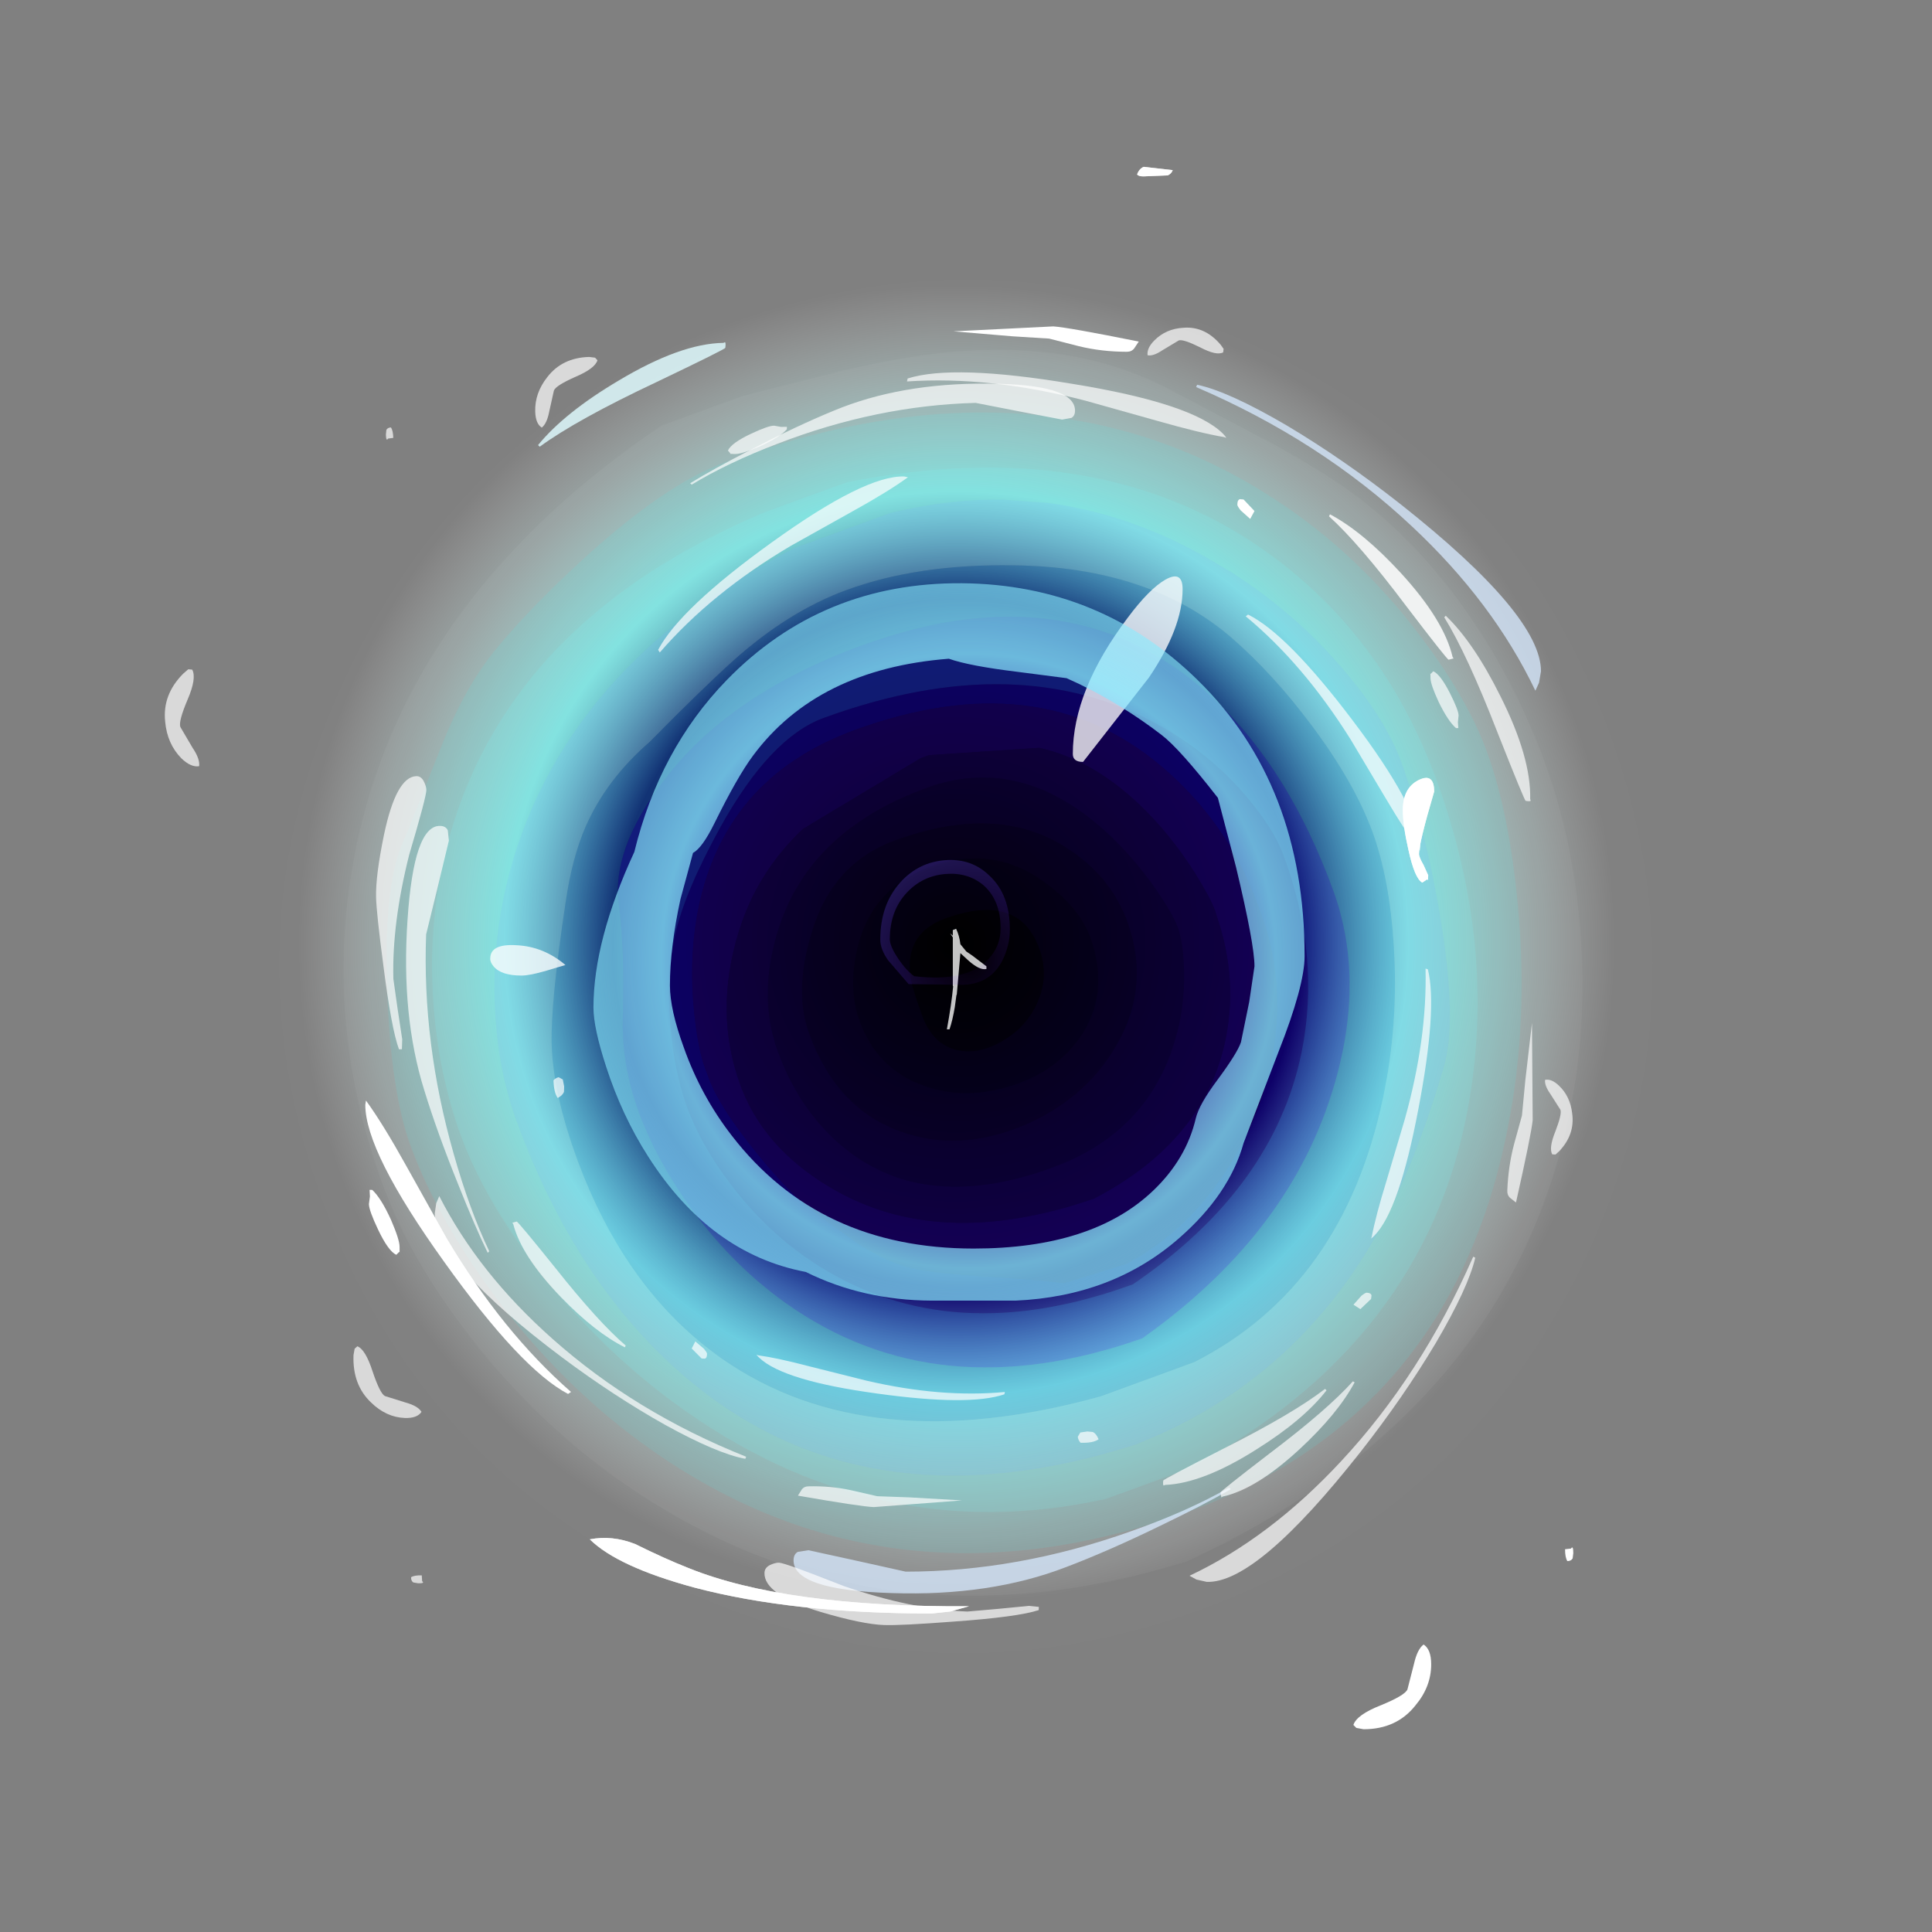 <?xml version="1.0" encoding="UTF-8" standalone="no"?>
<svg xmlns:ffdec="https://www.free-decompiler.com/flash" xmlns:xlink="http://www.w3.org/1999/xlink" ffdec:objectType="frame" height="293.0px" width="293.0px" xmlns="http://www.w3.org/2000/svg">
  <rect width="100%" height="100%" fill="#808080" stroke="none"/>
  <g transform="matrix(1.0, 0.0, 0.0, 1.0, 85.95, 179.05)">
    <use ffdec:characterId="1799" height="208.0" transform="matrix(1.0, 0.0, 0.0, 1.0, -43.45, -136.65)" width="208.0" xlink:href="#shape0"/>
    <use ffdec:characterId="1801" height="208.0" transform="matrix(-0.938, 0.343, -0.343, -0.938, 193.756, 29.39)" width="208.0" xlink:href="#sprite0"/>
    <use ffdec:characterId="1862" height="68.7" transform="matrix(1.0, 0.0, 0.0, 1.0, -11.6, -91.65)" width="105.0" xlink:href="#shape2"/>
    <use ffdec:characterId="1859" height="108.8" transform="matrix(1.0, 0.0, 0.0, 1.0, 4.05, -90.6)" width="107.85" xlink:href="#shape3"/>
    <use ffdec:characterId="1863" height="236.95" transform="matrix(1.0, 0.0, 0.0, 1.0, -60.95, -153.75)" width="213.6" xlink:href="#shape4"/>
    <use ffdec:characterId="1864" height="198.5" transform="matrix(-0.884, 0.023, -0.023, -0.884, 154.009, 46.758)" width="204.15" xlink:href="#shape5"/>
    <use ffdec:characterId="1864" height="198.5" transform="matrix(-0.037, 0.971, -0.893, -0.034, 151.034, -127.2)" width="204.15" xlink:href="#shape5"/>
  </g>
  <defs>
    <g id="shape0" transform="matrix(1.0, 0.0, 0.0, 1.0, 104.0, 208.0)">
      <path d="M73.5 -30.5 Q43.05 0.0 0.0 0.0 -43.05 0.0 -73.55 -30.5 -104.0 -60.95 -104.0 -104.0 -104.0 -147.05 -73.55 -177.55 -43.05 -208.0 0.0 -208.0 43.05 -208.0 73.5 -177.55 104.0 -147.05 104.0 -104.0 104.0 -60.95 73.5 -30.5" fill="url(#gradient0)" fill-rule="evenodd" stroke="none"/>
    </g>
    <radialGradient cx="0" cy="0" gradientTransform="matrix(0.122, 0.0, 0.0, 0.122, -1.45, -107.3)" gradientUnits="userSpaceOnUse" id="gradient0" r="819.2" spreadMethod="pad">
      <stop offset="0.0" stop-color="#000000"/>
      <stop offset="0.522" stop-color="#0a003f"/>
      <stop offset="0.686" stop-color="#8afffb" stop-opacity="0.698"/>
      <stop offset="1.0" stop-color="#ffffff" stop-opacity="0.0"/>
    </radialGradient>
    <g id="sprite0" transform="matrix(1.0, 0.0, 0.0, 1.0, 104.0, 208.0)">
      <use ffdec:characterId="1800" height="208.0" transform="matrix(1.0, 0.0, 0.0, 1.0, -104.0, -208.0)" width="208.0" xlink:href="#shape1"/>
    </g>
    <g id="shape1" transform="matrix(1.0, 0.0, 0.0, 1.0, 104.0, 208.0)">
      <path d="M84.5 -126.05 Q88.55 -112.2 88.55 -100.55 88.55 -91.9 83.75 -77.15 78.55 -61.2 73.05 -56.15 L63.45 -45.4 Q56.85 -37.95 50.3 -34.15 43.2 -30.0 33.2 -25.9 17.65 -19.55 8.15 -19.55 -43.15 -19.55 -68.5 -53.6 -77.5 -65.65 -82.05 -80.65 -85.5 -91.9 -85.5 -100.5 -85.5 -110.45 -81.9 -124.1 -77.35 -141.35 -68.85 -155.3 -45.35 -194.2 -1.5 -193.35 45.3 -192.4 70.2 -156.35 79.55 -142.85 84.5 -126.05 M77.0 -124.3 Q72.55 -138.6 64.5 -150.85 43.55 -182.45 7.8 -187.25 L-5.75 -187.25 Q-45.8 -181.6 -64.15 -150.5 -76.85 -129.0 -76.85 -101.85 -76.85 -78.25 -64.1 -60.0 -46.45 -34.75 -8.35 -28.75 L5.25 -28.75 Q46.35 -30.75 66.4 -57.9 74.0 -68.2 77.8 -81.25 80.85 -91.8 80.85 -101.8 80.85 -111.8 77.0 -124.3" fill="#75ffff" fill-opacity="0.137" fill-rule="evenodd" stroke="none"/>
      <path d="M84.5 -126.05 Q79.55 -142.85 70.2 -156.35 45.3 -192.4 -1.5 -193.35 -45.35 -194.2 -68.85 -155.3 -77.35 -141.35 -81.9 -124.1 -85.5 -110.45 -85.5 -100.5 -85.5 -91.9 -82.05 -80.65 -77.5 -65.65 -68.5 -53.6 -43.15 -19.55 8.15 -19.55 17.65 -19.55 33.2 -25.9 43.2 -30.0 50.3 -34.15 56.85 -37.95 63.45 -45.4 L73.05 -56.15 Q78.55 -61.2 83.75 -77.15 88.55 -91.9 88.55 -100.55 88.55 -112.2 84.5 -126.05 M90.0 -131.05 Q94.55 -116.75 94.55 -104.75 94.55 -76.6 79.8 -53.7 59.35 -22.0 15.25 -11.0 L2.15 -11.0 -11.15 -12.35 Q-20.45 -13.35 -27.35 -14.95 -47.8 -19.75 -59.15 -32.35 L-70.7 -45.1 Q-76.6 -51.85 -79.75 -56.55 -86.7 -66.95 -90.2 -80.65 -93.2 -92.5 -93.2 -105.1 -93.2 -118.1 -89.25 -131.8 -84.5 -148.35 -74.95 -161.65 -50.25 -196.25 -0.5 -200.4 47.9 -197.9 74.45 -161.7 84.6 -147.9 90.0 -131.05" fill="#ffffff" fill-opacity="0.047" fill-rule="evenodd" stroke="none"/>
      <path d="M90.0 -131.05 Q84.6 -147.9 74.45 -161.7 47.9 -197.9 -0.5 -200.4 -50.25 -196.25 -74.95 -161.65 -84.5 -148.35 -89.25 -131.8 -93.2 -118.1 -93.2 -105.1 -93.2 -92.5 -90.2 -80.65 -86.7 -66.95 -79.75 -56.55 -76.6 -51.85 -70.7 -45.1 L-59.15 -32.35 Q-47.8 -19.75 -27.35 -14.95 -20.45 -13.35 -11.15 -12.35 L2.15 -11.0 15.25 -11.0 Q59.35 -22.0 79.8 -53.7 94.55 -76.6 94.55 -104.75 94.55 -116.75 90.0 -131.05 M73.5 -30.5 Q43.05 0.0 0.0 0.0 -43.05 0.0 -73.55 -30.5 -104.0 -60.95 -104.0 -104.0 -104.0 -147.05 -73.55 -177.55 -43.05 -208.0 0.0 -208.0 43.05 -208.0 73.5 -177.55 104.0 -147.05 104.0 -104.0 104.0 -60.95 73.5 -30.5" fill="#ffffff" fill-opacity="0.008" fill-rule="evenodd" stroke="none"/>
      <path d="M13.95 -149.0 Q7.25 -151.95 4.2 -153.45 L2.55 -154.3 -7.4 -154.8 -10.1 -154.35 -12.85 -153.65 Q-21.05 -151.25 -28.25 -145.3 -35.75 -139.15 -40.1 -130.85 -44.85 -121.8 -44.85 -111.9 L-44.85 -111.5 -44.85 -111.1 -44.85 -110.4 Q-44.85 -97.05 -38.25 -85.55 -26.2 -64.5 3.55 -64.5 25.15 -64.5 35.8 -82.9 39.35 -89.15 41.2 -96.6 42.5 -101.8 42.5 -104.8 L42.5 -105.65 42.5 -106.5 Q42.5 -111.15 39.55 -119.75 36.75 -127.8 34.3 -131.4 L29.9 -137.85 Q27.1 -141.55 24.15 -143.75 21.5 -145.7 13.95 -149.0 M44.9 -122.8 Q47.1 -115.7 47.1 -109.5 47.1 -103.7 45.15 -96.75 43.1 -89.45 39.8 -84.3 36.2 -78.7 27.7 -71.3 15.95 -61.15 7.35 -61.15 -24.1 -61.15 -40.2 -79.75 -45.85 -86.3 -48.85 -94.35 -51.1 -100.5 -51.1 -104.85 -51.1 -121.2 -43.4 -133.75 -32.35 -151.7 -7.25 -158.05 22.1 -158.05 36.75 -138.85 42.15 -131.8 44.9 -122.8" fill="#1604b5" fill-opacity="0.349" fill-rule="evenodd" stroke="none"/>
      <path d="M13.95 -149.0 Q21.5 -145.7 24.15 -143.75 27.1 -141.55 29.9 -137.85 L34.3 -131.4 Q36.75 -127.8 39.55 -119.75 42.5 -111.15 42.5 -106.5 L42.5 -105.65 42.5 -104.8 Q42.5 -101.8 41.2 -96.6 39.35 -89.15 35.8 -82.9 25.15 -64.5 3.55 -64.5 -26.2 -64.5 -38.25 -85.55 -44.85 -97.05 -44.85 -110.4 L-44.85 -111.1 -44.85 -111.5 -44.85 -111.9 Q-44.85 -121.8 -40.1 -130.85 -35.75 -139.15 -28.25 -145.3 -21.05 -151.25 -12.85 -153.65 L-10.1 -154.35 -7.4 -154.8 2.55 -154.3 4.2 -153.45 Q7.25 -151.95 13.95 -149.0 M38.35 -109.15 L38.35 -109.85 Q38.05 -120.35 29.8 -129.7 17.7 -143.35 -6.15 -143.8 -24.45 -141.4 -32.75 -128.7 -38.15 -120.4 -38.4 -110.05 L-38.45 -109.0 Q-38.45 -107.05 -37.55 -102.7 -36.05 -95.75 -33.2 -90.0 -28.8 -81.1 -21.85 -76.65 L-5.75 -71.95 -5.45 -71.95 -5.15 -71.95 -4.75 -71.95 -4.4 -71.95 16.05 -75.9 Q24.8 -79.65 30.5 -87.1 38.35 -97.35 38.35 -109.15" fill="#240082" fill-opacity="0.365" fill-rule="evenodd" stroke="none"/>
      <path d="M17.85 -124.2 Q10.75 -130.1 0.25 -129.7 -10.05 -129.2 -17.35 -123.1 -25.35 -116.4 -25.35 -106.0 -25.35 -98.65 -20.5 -92.3 -12.95 -82.35 3.55 -82.35 13.95 -82.35 20.6 -91.65 25.85 -98.85 25.85 -105.4 25.85 -117.6 17.85 -124.2 M31.25 -106.35 Q31.25 -97.05 24.45 -88.5 14.9 -76.5 -3.65 -76.5 -18.7 -76.5 -26.85 -91.85 -29.55 -96.95 -31.15 -103.05 -32.25 -107.45 -32.25 -109.4 -32.25 -112.05 -30.85 -116.1 -29.1 -121.25 -26.0 -125.4 -17.3 -137.2 -1.85 -137.2 18.4 -137.2 26.6 -123.9 31.25 -116.3 31.25 -106.35" fill="#10003c" fill-opacity="0.408" fill-rule="evenodd" stroke="none"/>
      <path d="M17.85 -124.2 Q25.85 -117.6 25.85 -105.4 25.85 -98.85 20.6 -91.65 13.95 -82.35 3.55 -82.35 -12.95 -82.35 -20.5 -92.3 -25.35 -98.65 -25.35 -106.0 -25.35 -116.4 -17.35 -123.1 -10.05 -129.2 0.25 -129.7 10.75 -130.1 17.85 -124.2 M18.0 -106.3 Q18.0 -114.05 12.2 -118.85 6.9 -123.2 -0.6 -123.4 -8.25 -123.6 -13.45 -119.4 -19.25 -114.7 -19.25 -106.25 -19.25 -101.45 -15.5 -95.95 -10.05 -87.95 0.0 -87.95 9.2 -87.95 14.3 -95.45 18.0 -100.9 18.0 -106.3" fill="#0b0028" fill-opacity="0.408" fill-rule="evenodd" stroke="none"/>
      <path d="M8.8 -108.8 Q8.8 -113.35 5.65 -115.45 2.8 -117.3 -1.3 -116.55 -5.4 -115.85 -8.25 -112.95 -11.4 -109.75 -11.4 -105.25 -11.4 -96.1 0.5 -96.1 6.65 -96.1 8.3 -101.95 8.8 -103.65 8.8 -108.8 M18.0 -106.3 Q18.0 -100.9 14.3 -95.45 9.2 -87.95 0.0 -87.95 -10.05 -87.95 -15.5 -95.95 -19.25 -101.45 -19.25 -106.25 -19.25 -114.7 -13.45 -119.4 -8.25 -123.6 -0.6 -123.4 6.9 -123.2 12.2 -118.85 18.0 -114.05 18.0 -106.3" fill="#07001a" fill-opacity="0.408" fill-rule="evenodd" stroke="none"/>
      <path d="M8.8 -108.8 Q8.8 -103.65 8.3 -101.95 6.65 -96.1 0.5 -96.1 -11.4 -96.1 -11.4 -105.25 -11.4 -109.75 -8.25 -112.95 -5.4 -115.85 -1.3 -116.55 2.8 -117.3 5.65 -115.45 8.8 -113.35 8.8 -108.8" fill="#000000" fill-opacity="0.408" fill-rule="evenodd" stroke="none"/>
      <path d="M38.35 -109.15 Q38.35 -97.35 30.5 -87.1 24.8 -79.65 16.05 -75.9 L-4.4 -71.95 -4.75 -71.95 -5.15 -71.95 -5.45 -71.95 -5.75 -71.95 -21.85 -76.65 Q-28.8 -81.1 -33.2 -90.0 -36.05 -95.75 -37.55 -102.7 -38.45 -107.05 -38.45 -109.0 L-38.4 -110.05 Q-38.15 -120.4 -32.75 -128.7 -24.45 -141.4 -6.15 -143.8 17.7 -143.35 29.8 -129.7 38.05 -120.35 38.35 -109.85 L38.35 -109.15 M31.25 -106.35 Q31.25 -116.3 26.6 -123.9 18.4 -137.2 -1.85 -137.2 -17.3 -137.2 -26.0 -125.4 -29.1 -121.25 -30.85 -116.1 -32.25 -112.05 -32.25 -109.4 -32.25 -107.45 -31.15 -103.05 -29.55 -96.95 -26.85 -91.85 -18.7 -76.5 -3.65 -76.5 14.9 -76.5 24.45 -88.5 31.25 -97.05 31.25 -106.35" fill="#160051" fill-opacity="0.408" fill-rule="evenodd" stroke="none"/>
      <path d="M52.05 -123.3 Q54.25 -115.0 54.25 -107.75 54.25 -100.1 51.65 -93.55 47.7 -83.6 46.25 -77.0 44.5 -69.0 33.8 -62.0 19.8 -52.8 -1.85 -52.8 -36.45 -52.8 -49.55 -79.25 -56.35 -93.0 -56.35 -112.25 -56.35 -127.45 -45.15 -141.7 -31.35 -159.3 -5.75 -166.25 27.35 -165.85 43.3 -142.55 49.15 -134.0 52.05 -123.3 M44.9 -122.8 Q42.15 -131.8 36.75 -138.85 22.1 -158.05 -7.25 -158.05 -32.35 -151.7 -43.4 -133.75 -51.1 -121.2 -51.1 -104.85 -51.1 -100.5 -48.85 -94.35 -45.85 -86.3 -40.2 -79.75 -24.1 -61.15 7.35 -61.15 15.95 -61.15 27.7 -71.3 36.2 -78.7 39.8 -84.3 43.1 -89.45 45.15 -96.75 47.1 -103.7 47.1 -109.5 47.1 -115.7 44.9 -122.8" fill="#2455ff" fill-opacity="0.318" fill-rule="evenodd" stroke="none"/>
      <path d="M61.2 -148.35 Q43.45 -179.25 0.85 -181.05 -22.65 -180.55 -41.3 -166.35 -51.8 -158.35 -62.9 -143.3 -67.3 -137.35 -70.25 -121.6 -72.75 -108.2 -72.75 -97.65 -72.75 -90.45 -69.2 -81.05 -65.3 -70.6 -58.35 -61.55 L-58.15 -61.3 -57.8 -60.9 Q-48.3 -48.7 -35.9 -42.2 L-29.8 -39.45 -29.5 -39.35 Q-26.05 -38.0 -22.4 -37.1 L-19.8 -36.5 -16.25 -35.85 -12.95 -35.4 2.65 -35.4 Q38.85 -39.85 57.7 -63.5 65.1 -72.8 68.9 -84.05 72.15 -93.7 72.15 -102.65 72.15 -129.25 61.2 -148.35 M77.0 -124.3 Q80.85 -111.8 80.85 -101.8 80.85 -91.8 77.8 -81.25 74.0 -68.2 66.4 -57.9 46.35 -30.75 5.25 -28.75 L-8.35 -28.75 Q-46.45 -34.75 -64.1 -60.0 -76.85 -78.25 -76.85 -101.85 -76.85 -129.0 -64.15 -150.5 -45.8 -181.6 -5.75 -187.25 L7.8 -187.25 Q43.55 -182.45 64.5 -150.85 72.55 -138.6 77.0 -124.3" fill="#75ffff" fill-opacity="0.247" fill-rule="evenodd" stroke="none"/>
      <path d="M55.2 -147.3 Q65.5 -132.55 65.5 -111.15 65.5 -100.65 63.15 -93.55 61.15 -87.55 53.75 -74.0 50.45 -67.9 46.95 -64.25 41.55 -58.6 33.4 -55.5 23.15 -50.65 17.3 -48.3 6.85 -44.1 -2.65 -44.1 -14.2 -44.1 -27.75 -49.3 -46.95 -56.6 -54.95 -70.85 -59.1 -78.3 -61.95 -87.9 -65.0 -98.15 -65.0 -106.05 -65.0 -113.65 -62.05 -123.55 -58.7 -134.8 -52.7 -144.4 -37.2 -169.3 -11.95 -172.35 L3.15 -172.35 Q39.7 -169.4 55.2 -147.3 M52.05 -123.3 Q49.15 -134.0 43.3 -142.55 27.35 -165.85 -5.75 -166.25 -31.35 -159.3 -45.15 -141.7 -56.35 -127.45 -56.35 -112.25 -56.35 -93.0 -49.55 -79.25 -36.45 -52.8 -1.85 -52.8 19.8 -52.8 33.8 -62.0 44.5 -69.0 46.25 -77.0 47.7 -83.6 51.65 -93.55 54.25 -100.1 54.25 -107.75 54.25 -115.0 52.05 -123.3" fill="#29b0fa" fill-opacity="0.29" fill-rule="evenodd" stroke="none"/>
      <path d="M61.2 -148.35 Q72.15 -129.25 72.15 -102.65 72.15 -93.7 68.9 -84.05 65.1 -72.8 57.7 -63.5 38.85 -39.85 2.65 -35.4 L-12.95 -35.4 -16.25 -35.85 -19.8 -36.5 -22.4 -37.1 Q-26.05 -38.0 -29.5 -39.35 L-29.8 -39.45 -35.9 -42.2 Q-48.3 -48.7 -57.8 -60.9 L-58.15 -61.3 -58.35 -61.55 Q-65.3 -70.6 -69.2 -81.05 -72.75 -90.45 -72.75 -97.65 -72.75 -108.2 -70.25 -121.6 -67.3 -137.35 -62.9 -143.3 -51.8 -158.35 -41.3 -166.35 -22.65 -180.55 0.85 -181.05 43.45 -179.25 61.2 -148.35 M55.2 -147.3 Q39.7 -169.4 3.15 -172.35 L-11.95 -172.35 Q-37.2 -169.3 -52.7 -144.4 -58.7 -134.8 -62.05 -123.55 -65.0 -113.65 -65.0 -106.05 -65.0 -98.15 -61.95 -87.9 -59.1 -78.3 -54.95 -70.85 -46.95 -56.6 -27.75 -49.3 -14.2 -44.1 -2.65 -44.1 6.85 -44.1 17.3 -48.3 23.15 -50.65 33.4 -55.5 41.55 -58.6 46.95 -64.25 50.45 -67.9 53.75 -74.0 61.15 -87.55 63.15 -93.55 65.5 -100.65 65.5 -111.15 65.5 -132.55 55.2 -147.3" fill="#76dffe" fill-opacity="0.365" fill-rule="evenodd" stroke="none"/>
    </g>
    <g id="shape2" transform="matrix(1.0, 0.0, 0.0, 1.0, 71.0, 149.45)">
      <path d="M18.9 -121.3 Q17.35 -121.3 17.35 -122.5 17.35 -132.15 25.7 -143.2 28.95 -147.55 31.4 -148.95 34.0 -150.4 34.0 -147.5 34.0 -141.65 28.9 -134.1 L18.9 -121.3 M4.25 -89.9 Q3.25 -89.65 1.55 -91.15 L0.3 -92.3 -0.25 -86.0 -0.3 -85.95 -0.55 -84.1 Q-0.9 -82.05 -1.35 -80.75 L-1.75 -80.75 Q-1.05 -84.55 -0.8 -87.25 L-0.85 -87.35 -0.85 -94.7 -1.25 -95.3 -0.85 -94.95 -0.85 -95.8 -0.35 -96.0 Q0.15 -94.95 0.3 -93.65 L1.2 -92.55 2.15 -91.9 4.25 -90.3 4.25 -89.9 M-62.45 -89.65 Q-65.0 -88.9 -66.25 -88.9 -69.35 -88.9 -70.5 -90.3 -71.05 -90.95 -71.0 -91.5 -71.0 -93.75 -67.0 -93.5 -62.9 -93.3 -59.6 -90.5 L-62.45 -89.65" fill="#ffffff" fill-opacity="0.769" fill-rule="evenodd" stroke="none"/>
    </g>
    <g id="shape3" transform="matrix(1.0, 0.0, 0.0, 1.0, 55.35, 148.4)">
      <path d="M16.4 -134.0 L9.05 -134.95 Q1.65 -135.85 -1.45 -136.95 -21.4 -135.4 -31.15 -122.25 -33.5 -119.1 -37.0 -112.0 -38.85 -108.25 -40.25 -107.5 L-42.15 -100.5 Q-43.75 -93.15 -43.75 -87.4 -43.75 -83.75 -41.65 -78.0 -39.05 -70.65 -34.35 -64.6 -21.15 -47.5 2.3 -47.5 20.3 -47.5 29.5 -56.25 34.55 -61.05 36.0 -67.25 36.5 -69.35 39.3 -73.1 42.3 -77.15 42.85 -78.8 L44.1 -84.9 44.9 -90.3 Q44.9 -93.65 42.1 -105.35 L39.35 -115.85 Q33.55 -123.3 30.8 -125.4 24.95 -129.9 18.25 -133.15 L16.4 -134.0 M36.25 -133.75 Q52.5 -117.85 52.5 -91.85 52.5 -87.35 48.55 -77.35 L43.25 -63.5 Q41.1 -55.75 33.5 -49.1 23.4 -40.25 8.65 -39.6 L-4.05 -39.6 Q-14.5 -39.65 -23.15 -43.95 -37.65 -46.7 -47.05 -61.45 -51.05 -67.7 -53.45 -75.15 -55.35 -81.0 -55.35 -84.05 -55.35 -94.25 -49.15 -107.65 -45.35 -123.2 -35.15 -133.7 -20.7 -148.55 0.55 -148.4 21.5 -148.2 36.25 -133.75 M6.4 -96.05 Q6.4 -100.3 3.8 -102.6 1.4 -104.6 -2.0 -104.3 -5.45 -104.0 -7.8 -101.5 -10.4 -98.75 -10.4 -94.4 -10.4 -93.35 -9.15 -91.5 -8.0 -89.75 -6.7 -88.8 1.35 -87.85 4.6 -91.45 6.4 -93.4 6.4 -96.05 M6.7 -91.25 Q4.8 -87.5 0.45 -87.5 L-7.55 -87.6 -10.65 -91.2 Q-11.85 -92.9 -11.85 -94.35 -11.85 -99.7 -8.75 -103.1 -6.0 -106.1 -2.0 -106.4 2.0 -106.7 4.7 -104.05 7.8 -101.2 7.8 -95.9 7.8 -93.5 6.7 -91.25" fill="url(#gradient1)" fill-rule="evenodd" stroke="none"/>
    </g>
    <radialGradient cx="0" cy="0" gradientTransform="matrix(0.119, 0.0, 0.0, 0.119, 1.55, -91.1)" gradientUnits="userSpaceOnUse" id="gradient1" r="819.2" spreadMethod="pad">
      <stop offset="0.0" stop-color="#6600ff" stop-opacity="0.012"/>
      <stop offset="0.478" stop-color="#8aeeff" stop-opacity="0.749"/>
      <stop offset="1.0" stop-color="#8ae2ff" stop-opacity="0.0"/>
    </radialGradient>
    <g id="shape4" transform="matrix(1.0, 0.0, 0.0, 1.0, 120.35, 211.55)">
      <path d="M32.5 -211.05 Q32.3 -210.5 31.75 -210.25 L28.05 -210.1 Q27.3 -210.1 27.1 -210.4 27.4 -211.25 28.1 -211.55 L32.5 -211.05 M69.8 -118.55 Q72.15 -119.7 72.15 -116.8 69.85 -109.0 69.85 -107.35 69.85 -106.85 70.55 -105.65 L71.25 -104.1 71.2 -103.35 71.1 -103.5 70.35 -103.0 Q69.2 -103.6 68.25 -107.95 67.4 -111.65 67.4 -114.0 67.4 -117.35 69.8 -118.55 M-49.05 -2.7 Q-44.5 -0.45 -40.95 0.95 -26.2 6.9 1.6 6.75 L-1.25 7.55 -4.05 7.85 Q-25.15 7.85 -40.1 3.9 -51.7 0.75 -55.9 -3.4 -52.5 -4.05 -49.05 -2.7" fill="#ffffff" fill-rule="evenodd" stroke="none"/>
      <path d="M44.9 -159.35 L44.25 -158.15 42.8 -159.45 Q42.3 -160.1 42.3 -160.3 42.3 -161.05 42.7 -161.15 L43.25 -161.1 44.9 -159.35 M26.65 -184.0 Q26.25 -183.5 25.55 -183.5 21.75 -183.5 18.25 -184.35 L13.75 -185.5 8.15 -185.85 -0.75 -186.6 14.4 -187.35 Q16.65 -187.2 27.35 -185.05 L26.65 -184.0 M93.15 -0.5 Q92.9 -0.1 92.35 -0.1 92.0 -0.65 92.0 -1.9 L92.9 -2.0 Q93.25 -2.55 93.25 -1.3 L93.15 -0.5 M-88.9 -56.4 Q-87.55 -55.15 -86.05 -51.85 -84.75 -48.85 -84.75 -47.75 L-84.75 -46.9 -84.8 -47.0 -85.25 -46.55 Q-86.45 -47.1 -88.0 -50.35 -89.4 -53.3 -89.4 -54.25 L-89.25 -55.4 -89.3 -56.4 -88.9 -56.4" fill="#ffffff" fill-rule="evenodd" stroke="none"/>
      <path d="M-83.8 -60.15 L-77.6 -49.05 Q-69.15 -34.85 -58.75 -25.75 L-59.2 -25.45 Q-66.35 -29.2 -78.0 -45.5 -89.95 -62.15 -89.95 -69.3 L-89.85 -69.95 Q-87.3 -66.45 -83.8 -60.15 M71.7 15.55 Q71.7 18.95 69.3 21.8 66.45 25.4 61.45 25.4 L60.35 25.2 59.9 24.75 Q60.4 23.2 64.1 21.75 67.75 20.25 68.1 19.35 L69.1 15.45 Q69.6 13.25 70.55 12.55 71.7 13.3 71.7 15.55" fill="#ffffff" fill-rule="evenodd" stroke="none"/>
      <path d="M87.5 -132.1 Q81.1 -145.5 68.75 -157.05 54.9 -170.05 36.05 -178.15 L36.2 -178.5 Q40.95 -177.5 49.75 -172.35 58.4 -167.2 67.1 -160.35 88.35 -143.55 88.35 -135.05 L88.05 -133.3 87.5 -132.1 M41.3 -11.0 Q37.35 -8.7 30.7 -5.5 22.8 -1.65 16.35 0.8 4.85 5.25 -10.15 4.75 -25.0 4.3 -25.0 -0.2 -25.0 -1.15 -24.35 -1.5 L-22.75 -1.75 -15.2 -0.1 -8.0 1.5 Q8.95 1.5 26.1 -4.6 34.75 -7.65 41.05 -11.25 L41.3 -11.0" fill="#d7eaff" fill-opacity="0.757" fill-rule="evenodd" stroke="none"/>
      <path d="M31.75 -210.25 L28.05 -210.1 Q27.3 -210.1 27.1 -210.4 27.4 -211.25 28.1 -211.55 L32.5 -211.05 Q32.3 -210.5 31.75 -210.25 M69.8 -118.55 Q72.15 -119.7 72.15 -116.8 69.85 -109.0 69.85 -107.35 69.85 -106.85 70.55 -105.65 L71.25 -104.1 71.2 -103.35 71.1 -103.5 70.35 -103.0 Q69.2 -103.6 68.25 -107.95 67.4 -111.65 67.4 -114.0 67.4 -117.35 69.8 -118.55 M-49.05 -2.7 Q-44.5 -0.45 -40.95 0.95 -26.2 6.9 1.6 6.75 L-1.25 7.55 -4.05 7.85 Q-25.15 7.85 -40.1 3.9 -51.7 0.75 -55.9 -3.4 -52.5 -4.05 -49.05 -2.7" fill="#ffffff" fill-opacity="0.737" fill-rule="evenodd" stroke="none"/>
      <path d="M30.25 -173.0 L19.2 -176.1 Q4.7 -179.85 -7.8 -179.0 L-7.7 -179.45 Q-0.75 -181.65 17.2 -178.65 35.45 -175.7 40.1 -171.1 40.95 -170.2 40.35 -170.55 36.55 -171.2 30.25 -173.0 M-116.9 -130.75 Q-118.3 -127.45 -118.0 -126.6 L-116.15 -123.45 Q-115.0 -121.75 -115.15 -120.65 -116.4 -120.45 -117.85 -121.85 -120.0 -124.05 -120.3 -127.4 -120.75 -131.5 -117.55 -134.7 L-116.8 -135.35 -116.2 -135.3 Q-115.5 -134.0 -116.9 -130.75" fill="#ffffff" fill-opacity="0.698" fill-rule="evenodd" stroke="none"/>
      <path d="M-35.4 -184.95 Q-35.25 -184.85 -35.35 -184.1 -35.35 -183.9 -45.8 -178.9 -57.9 -173.2 -63.5 -169.1 L-63.75 -169.35 Q-59.7 -174.3 -51.5 -179.15 -42.15 -184.75 -35.65 -184.85 L-35.4 -184.95" fill="#dffbff" fill-opacity="0.827" fill-rule="evenodd" stroke="none"/>
      <path d="M67.1 -149.95 Q73.65 -142.8 74.95 -137.2 L75.1 -137.0 74.35 -136.8 Q74.15 -136.75 67.9 -144.95 60.75 -154.45 56.2 -158.55 L56.35 -158.85 Q61.35 -156.2 67.1 -149.95" fill="#ffffff" fill-opacity="0.847" fill-rule="evenodd" stroke="none"/>
    </g>
    <g id="shape5" transform="matrix(1.0, 0.0, 0.0, 1.0, 107.15, 187.4)">
      <path d="M44.9 -159.35 L44.25 -158.15 42.8 -159.45 Q42.3 -160.1 42.3 -160.3 42.3 -161.05 42.7 -161.15 L43.25 -161.1 44.9 -159.35 M26.65 -184.0 Q26.25 -183.5 25.55 -183.5 21.75 -183.5 18.25 -184.35 L13.75 -185.5 8.15 -185.85 -0.75 -186.6 14.4 -187.35 Q16.65 -187.2 27.35 -185.05 L26.65 -184.0 M93.15 -0.5 Q92.9 -0.1 92.35 -0.1 92.0 -0.65 92.0 -1.9 L92.9 -2.0 Q93.25 -2.55 93.25 -1.3 L93.15 -0.5 M-88.9 -56.4 Q-87.55 -55.15 -86.05 -51.85 -84.75 -48.85 -84.75 -47.75 L-84.75 -46.9 -84.8 -47.0 -85.25 -46.55 Q-86.45 -47.1 -88.0 -50.35 -89.4 -53.3 -89.4 -54.25 L-89.25 -55.4 -89.3 -56.4 -88.9 -56.4" fill="#ffffff" fill-opacity="0.698" fill-rule="evenodd" stroke="none"/>
      <path d="M65.35 7.8 Q62.7 11.1 58.05 11.1 L57.05 10.95 56.65 10.5 Q57.1 9.1 60.5 7.75 63.9 6.35 64.25 5.5 L65.15 1.9 Q65.6 -0.15 66.5 -0.8 67.55 -0.1 67.55 2.0 67.55 5.15 65.35 7.8 M-82.15 -77.25 Q-79.8 -74.0 -76.55 -68.15 L-70.8 -57.9 Q-63.0 -44.7 -53.35 -36.3 L-53.75 -36.0 Q-60.4 -39.5 -71.2 -54.6 -82.25 -70.0 -82.25 -76.65 L-82.15 -77.25" fill="#ffffff" fill-opacity="0.698" fill-rule="evenodd" stroke="none"/>
      <path d="M87.5 -132.1 Q81.1 -145.5 68.75 -157.05 54.9 -170.05 36.05 -178.15 L36.2 -178.5 Q40.95 -177.5 49.75 -172.35 58.4 -167.2 67.1 -160.35 88.35 -143.55 88.35 -135.05 L88.05 -133.3 87.5 -132.1 M41.3 -11.0 Q37.35 -8.7 30.7 -5.5 22.8 -1.65 16.35 0.8 4.85 5.25 -10.15 4.75 -25.0 4.3 -25.0 -0.2 -25.0 -1.15 -24.35 -1.5 L-22.75 -1.75 -15.2 -0.1 -8.0 1.5 Q8.95 1.5 26.1 -4.6 34.75 -7.65 41.05 -11.25 L41.3 -11.0" fill="#ffffff" fill-opacity="0.698" fill-rule="evenodd" stroke="none"/>
      <path d="M93.75 -106.75 Q94.95 -103.25 96.05 -92.35 97.0 -83.35 97.0 -80.6 97.0 -76.9 95.35 -69.85 93.0 -60.0 89.55 -60.0 88.65 -60.0 88.2 -61.15 87.9 -61.85 87.9 -62.4 87.9 -63.5 91.15 -73.5 94.4 -85.15 94.4 -94.65 L93.8 -99.85 93.15 -105.05 93.25 -106.75 93.75 -106.75 M65.8 -112.65 L65.6 -113.85 65.65 -114.75 Q65.85 -115.35 66.75 -115.8 67.4 -114.9 67.4 -112.75 67.0 -112.35 66.5 -112.25 L65.8 -112.65" fill="#ffffff" fill-opacity="0.698" fill-rule="evenodd" stroke="none"/>
      <path d="M33.35 -161.25 Q34.1 -160.5 33.6 -160.8 30.25 -161.35 24.75 -162.95 L15.05 -165.65 Q2.35 -168.95 -8.6 -168.2 L-8.5 -168.6 Q-2.4 -170.5 13.3 -167.9 29.3 -165.3 33.35 -161.25 M-104.15 -125.95 Q-105.35 -123.05 -105.1 -122.3 L-103.45 -119.55 Q-102.45 -118.05 -102.6 -117.1 -103.7 -116.9 -104.95 -118.15 -106.85 -120.05 -107.1 -123.0 -107.5 -126.6 -104.7 -129.4 L-104.05 -129.95 -103.5 -129.9 Q-102.9 -128.8 -104.15 -125.95" fill="#ffffff" fill-opacity="0.698" fill-rule="evenodd" stroke="none"/>
      <path d="M-35.4 -184.95 Q-35.25 -184.85 -35.35 -184.1 -35.35 -183.9 -45.8 -178.9 -57.9 -173.2 -63.5 -169.1 L-63.75 -169.35 Q-59.7 -174.3 -51.5 -179.15 -42.15 -184.75 -35.65 -184.85 L-35.4 -184.95" fill="#ffffff" fill-opacity="0.698" fill-rule="evenodd" stroke="none"/>
      <path d="M67.1 -149.95 Q73.65 -142.8 74.95 -137.2 L75.1 -137.0 74.35 -136.8 Q74.15 -136.75 67.9 -144.95 60.75 -154.45 56.2 -158.55 L56.35 -158.85 Q61.35 -156.2 67.1 -149.95" fill="#ffffff" fill-opacity="0.698" fill-rule="evenodd" stroke="none"/>
    </g>
  </defs>
</svg>
